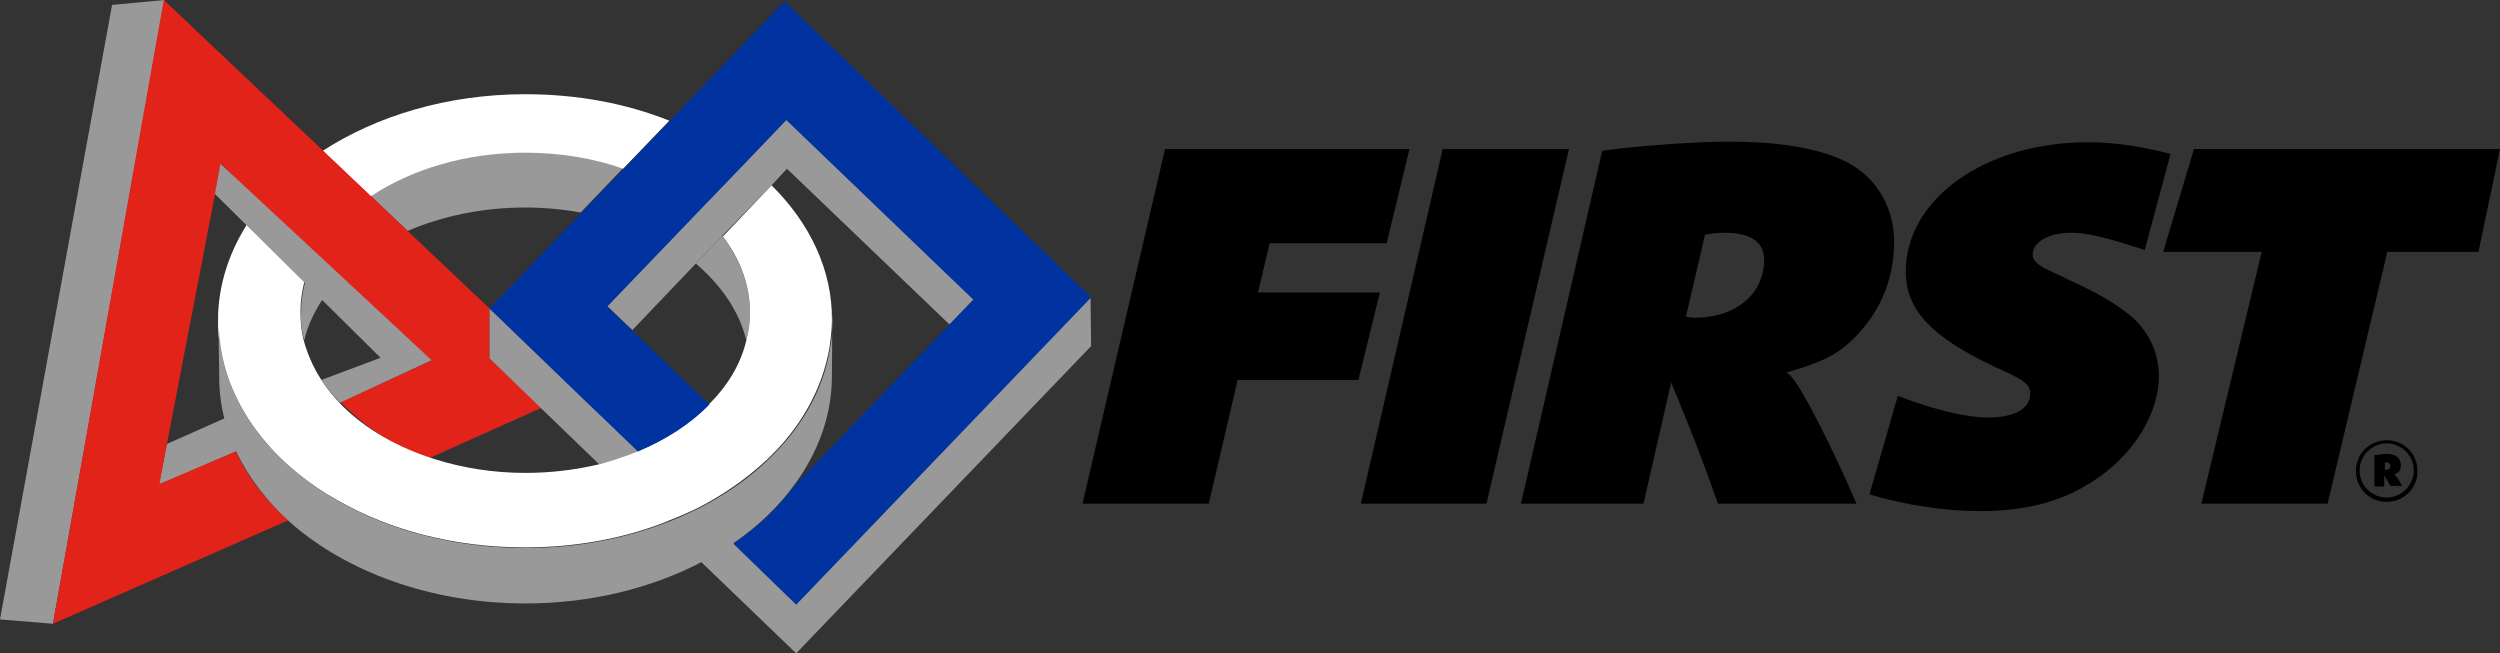 <?xml version="1.0" encoding="utf-8"?>
<!-- Generator: Adobe Illustrator 19.0.0, SVG Export Plug-In . SVG Version: 6.00 Build 0)  -->
<svg version="1.1" id="Layer_2" xmlns="http://www.w3.org/2000/svg" xmlns:xlink="http://www.w3.org/1999/xlink" x="0px" y="0px"
	 viewBox="0 0 406 106.1" style="enable-background:new 0 0 406 106.1;" xml:space="preserve">
<rect x="0" y="0" width="406" height="106.1" fill="#333333" stroke="none"/>
<style type="text/css">
	.st0{fill:#99999A;}
	.st1{fill:#FFFFFF;}
	.st2{fill:#E2231A;}
	.st3{fill:none;}
	.st4{fill:#0033A0;}
	.st5{fill:#0066B3;}
</style>
<g>
	<path class="st0" d="M85.3,33.7c3.1,0,6.2,0.3,9,0.8l6.9-7.2c-4.8-1.7-10.2-2.6-15.9-2.6c-9.7,0-18.5,2.7-25.1,7.1l6,5.7
		C71.8,35.1,78.3,33.7,85.3,33.7z"/>
	<path class="st1" d="M85.3,24.8c5.7,0,11.1,0.9,15.9,2.6l7.5-7.8c-7-2.8-14.9-4.3-23.4-4.3c-12.6,0-24.1,3.5-32.9,9.2l7.8,7.4
		C66.8,27.5,75.6,24.8,85.3,24.8z"/>
	<path class="st0" d="M49.4,55.3c0.6-2.6,1.8-5,3.4-7.3l-3-3c-0.6,1.9-0.9,3.8-0.9,5.8C48.8,52.3,49,53.8,49.4,55.3z"/>
	<path class="st0" d="M27.1,72.1l-1.3,6.6l12.6-5.4c-0.8-1.7-1-3.9-1.4-5.6L27.1,72.1z"/>
	<polygon class="st0" points="18.2,0.8 0,100.6 8.6,101.3 26.7,0 	"/>
	<path class="st2" d="M79.5,58.2v-8.1L66.3,37.6l-6-5.7l-7.8-7.4L26.6,0L8.6,101.3l38.2-16.8c-3.8-3.4-6.5-6.9-8.5-11.2l-12.4,5.3
		l1.2-6.5l8.1-42l0.7-3.5l6.7,6.7l8.6,8.6l3.7,3.7l15.1,13l-14.7,6.7c3.8,3.8,8.3,7.2,14.4,9.1l18.3-8.2L79.5,58.2z"/>
	<path class="st3" d="M125.3,30.1c6.2,6.2,9.9,13.8,9.9,22.1c0,1.5-0.1,3-0.4,4.5c0.2,1.5,0.4,3,0.4,4.5c0,6.3-2.2,12.3-6,17.5
		l24.9-25.9l-26.3-25.2L125.3,30.1z"/>
	<path class="st3" d="M113,42.8l-10.3,10.7l12.5,12c3-3,5-6.6,6-10.3C120.1,50.6,117.2,46.3,113,42.8z"/>
	<path class="st0" d="M121.2,55.3c0.4-1.5,0.6-3,0.6-4.5c0-4.5-1.7-8.8-4.5-12.5l-4.3,4.5C117.1,46.3,120.1,50.6,121.2,55.3z"/>
	<path class="st0" d="M129.4,98l-10.3-9.9c-1.6,1.1-3.4,2.2-5.3,3.1l15.5,14.9l47.9-49.9l-0.1-8.1L129.4,98z"/>
	<path class="st0" d="M94.5,64.4L86,56.3l-6.5-6.2l0,8.1l9.1,8.8l8.7,8.4c2.2-0.6,4.3-1.2,6.3-2.1L94.5,64.4z"/>
	<polygon class="st0" points="127.8,19.3 121,26.4 113.4,34.2 108.3,39.6 98.6,49.7 102.7,53.6 113,42.8 117.3,38.3 125.3,30.1 
		127.8,27.4 154.2,52.7 158.2,48.5 	"/>
	<path class="st1" d="M125.3,30.1l-7.9,8.3c2.8,3.7,4.4,7.9,4.4,12.4c0,1.5-0.2,3-0.6,4.5c-0.9,3.8-3,7.3-6,10.3
		c-3,3.1-7,5.7-11.6,7.7c-2,0.8-4.1,1.5-6.3,2.1c-3.8,0.9-7.8,1.4-12,1.4c-5.2,0-10.1-0.8-14.6-2.2c-6.1-1.9-11.3-4.9-15.1-8.7
		C54.2,64.5,53,63,52,61.4c-1.2-1.9-2.1-4-2.7-6.2c-0.4-1.5-0.5-3-0.5-4.5c0-2,0.3-4,0.9-5.8l-9.1-9.2c-3.3,4.9-5.2,10.5-5.2,16.4
		c0,1.5,0.1,3,0.4,4.5c0.6,3.6,1.9,7,3.7,10.1c0.9,1.6,2,3.1,3.2,4.6c3.2,3.9,7.3,7.3,12.2,10c8.4,4.8,18.9,7.6,30.4,7.6
		c8,0,15.6-1.4,22.2-3.9c2-0.8,4-1.6,5.8-2.5c4.3-2.2,8.1-4.9,11.3-7.9c5.4-5.1,8.9-11.3,10.1-18.1c0.2-1.5,0.4-3,0.4-4.5
		C135.2,43.9,131.5,36.2,125.3,30.1z"/>
	<path class="st4" d="M94.4,64.5l9.2,8.8c4.6-1.9,8.6-4.5,11.6-7.6l-12.5-12l-4.1-3.9l9.7-10.1l5.1-5.3l7.5-7.8l6.8-7.1l30.4,29.2
		l-4.1,4.2l-24.9,25.9c-2.6,3.6-6,6.8-10,9.5l10.2,9.9l47.9-49.9L127.4,0.2l-18.7,19.5l-7.5,7.8l-6.9,7.2L79.5,50.1L94.4,64.5z"/>
	<path class="st5" d="M85.9,56.4"/>
	<g>
		<path class="st0" d="M52.2,61.7c0,0,0.2,0.4,0.3,0.4c0.7,1.2,1.7,2.2,2.7,3.3l14.9-6.9L35.8,26.6l-0.9,4.9l26.9,26.6L52.2,61.7z"
			/>
	</g>
	<path class="st0" d="M135.2,52.1c0,1.5-0.1,3-0.4,4.5c-1.1,6.8-4.7,13-10.1,18.1c-3.2,3.1-7,5.7-11.3,7.9c-1.9,0.9-3.8,1.8-5.8,2.5
		c-6.7,2.5-14.3,3.9-22.2,3.9c-11.4,0-22-2.8-30.4-7.6c-4.8-2.8-9-6.1-12.2-10c-1.2-1.5-2.3-3-3.2-4.6c-1.9-3.2-3.1-6.6-3.7-10.1
		c-0.2-1.5-0.4-3-0.4-4.5c0-0.5,0-0.9,0.1-1.4c0,0,0-0.1,0-0.1c-0.2,1.5,0,9,0,10.5c0,2.4,0.3,4.8,0.9,7c0.5,1.8,1.1,3.5,1.9,5.2
		c2,4.2,5,8.1,8.8,11.5C56.2,92.8,69.9,98,85.3,98c10.7,0,20.5-2.5,28.6-6.7c1.8-1,3.6-2,5.2-3.1c4-2.7,7.4-6,10-9.6
		c3.8-5.2,6-11.2,6-17.5c0-1.3,0.1-7.7,0-10.2C135.1,50.6,135.2,51.7,135.2,52.1z"/>
</g>
<g>
	<path d="M189.2,24.2h39.7l-3.7,15.3h-19l-1.9,8h19.8l-3.5,14.2h-19.6l-4.7,20.1h-20.5L189.2,24.2z"/>
	<path d="M234.3,24.2h20.5l-13.4,57.6H221L234.3,24.2z"/>
	<path d="M260.2,24.5l1.3-0.2c6.6-0.8,14.8-1.3,19.3-1.3c7.5,0,13.4,0.9,17.8,2.7c5.6,2.3,9,7.4,9,13.6c0,5.3-1.8,10.3-5.2,14.2
		c-2.9,3.4-5.5,5-11,6.6l-1.3,0.4c0.6,0.4,0.8,0.6,1,0.9c1.6,1.8,6.4,11.1,10.4,20.4H279c-2.9-8.2-3.8-10.4-7.6-19.7l-4.5,19.7
		h-19.9L260.2,24.5z M275.3,51.6c6.6,0,11.2-3.9,11.2-9.4c0-2.9-2.2-4.4-6.4-4.4c-1.2,0-1.9,0.1-3.2,0.3l-3.1,13.3
		C274.5,51.5,274.6,51.6,275.3,51.6z"/>
	<path d="M356.3,24.2H406l-3.5,16.7h-14.8L378,81.8h-20.5l9.8-40.9h-16L356.3,24.2z"/>
	<path d="M387.6,71.5c2.8,0,5,2.2,5,5c0,2.8-2.2,5-5,5c-2.8,0-5-2.2-5-5C382.6,73.7,384.8,71.5,387.6,71.5z M387.6,80.8
		c2.4,0,4.4-2,4.4-4.4c0-2.4-2-4.4-4.4-4.4c-2.4,0-4.4,2-4.4,4.4C383.2,78.9,385.2,80.8,387.6,80.8z M385.7,73.9
		c0.3,0,0.3,0,0.8-0.1c0.5,0,0.7-0.1,0.9-0.1c1.6,0,2.5,0.6,2.5,1.9c0,0.7-0.3,1.2-1,1.4l-0.1,0c0.1,0,0.1,0.1,0.1,0.1
		c0.2,0.2,0.8,1,1.2,1.8h-1.9c-0.4-0.7-0.5-0.9-1-1.7V79h-1.6V73.9z M387.5,76.3c0.4,0,0.7-0.2,0.7-0.6c0-0.4-0.2-0.6-0.7-0.6
		c-0.1,0-0.1,0-0.2,0v1.2C387.4,76.3,387.4,76.3,387.5,76.3z"/>
	<g>
		<path d="M303.6,80.3c5.8,1.7,12.1,2.7,18,2.7c8,0,14.1-1.8,19.4-5.6c5.8-4.1,9.6-10.5,9.6-16.3c0-3.9-1.7-7.4-4.7-9.9
			c-2.4-1.9-4.8-3.4-9.8-5.7l-4-1.9c-1.3-0.7-2-1.4-2-2.2c0-2.1,2.6-3.6,6.2-3.6c2.7,0,5.9,0.8,12,2.8l4.2-15.6
			c-4.6-1.2-9-1.9-13.4-1.9c-16.7,0-29.6,9.2-29.6,21c0,6.2,4.1,10.6,14.5,15.5c4.9,2.2,5.7,2.8,5.7,4.4c0,2.3-2.5,3.8-6.7,3.8
			c-3.7,0-8.4-1.1-14.8-3.5l0,0L303.6,80.3z"/>
	</g>
</g>
</svg>
